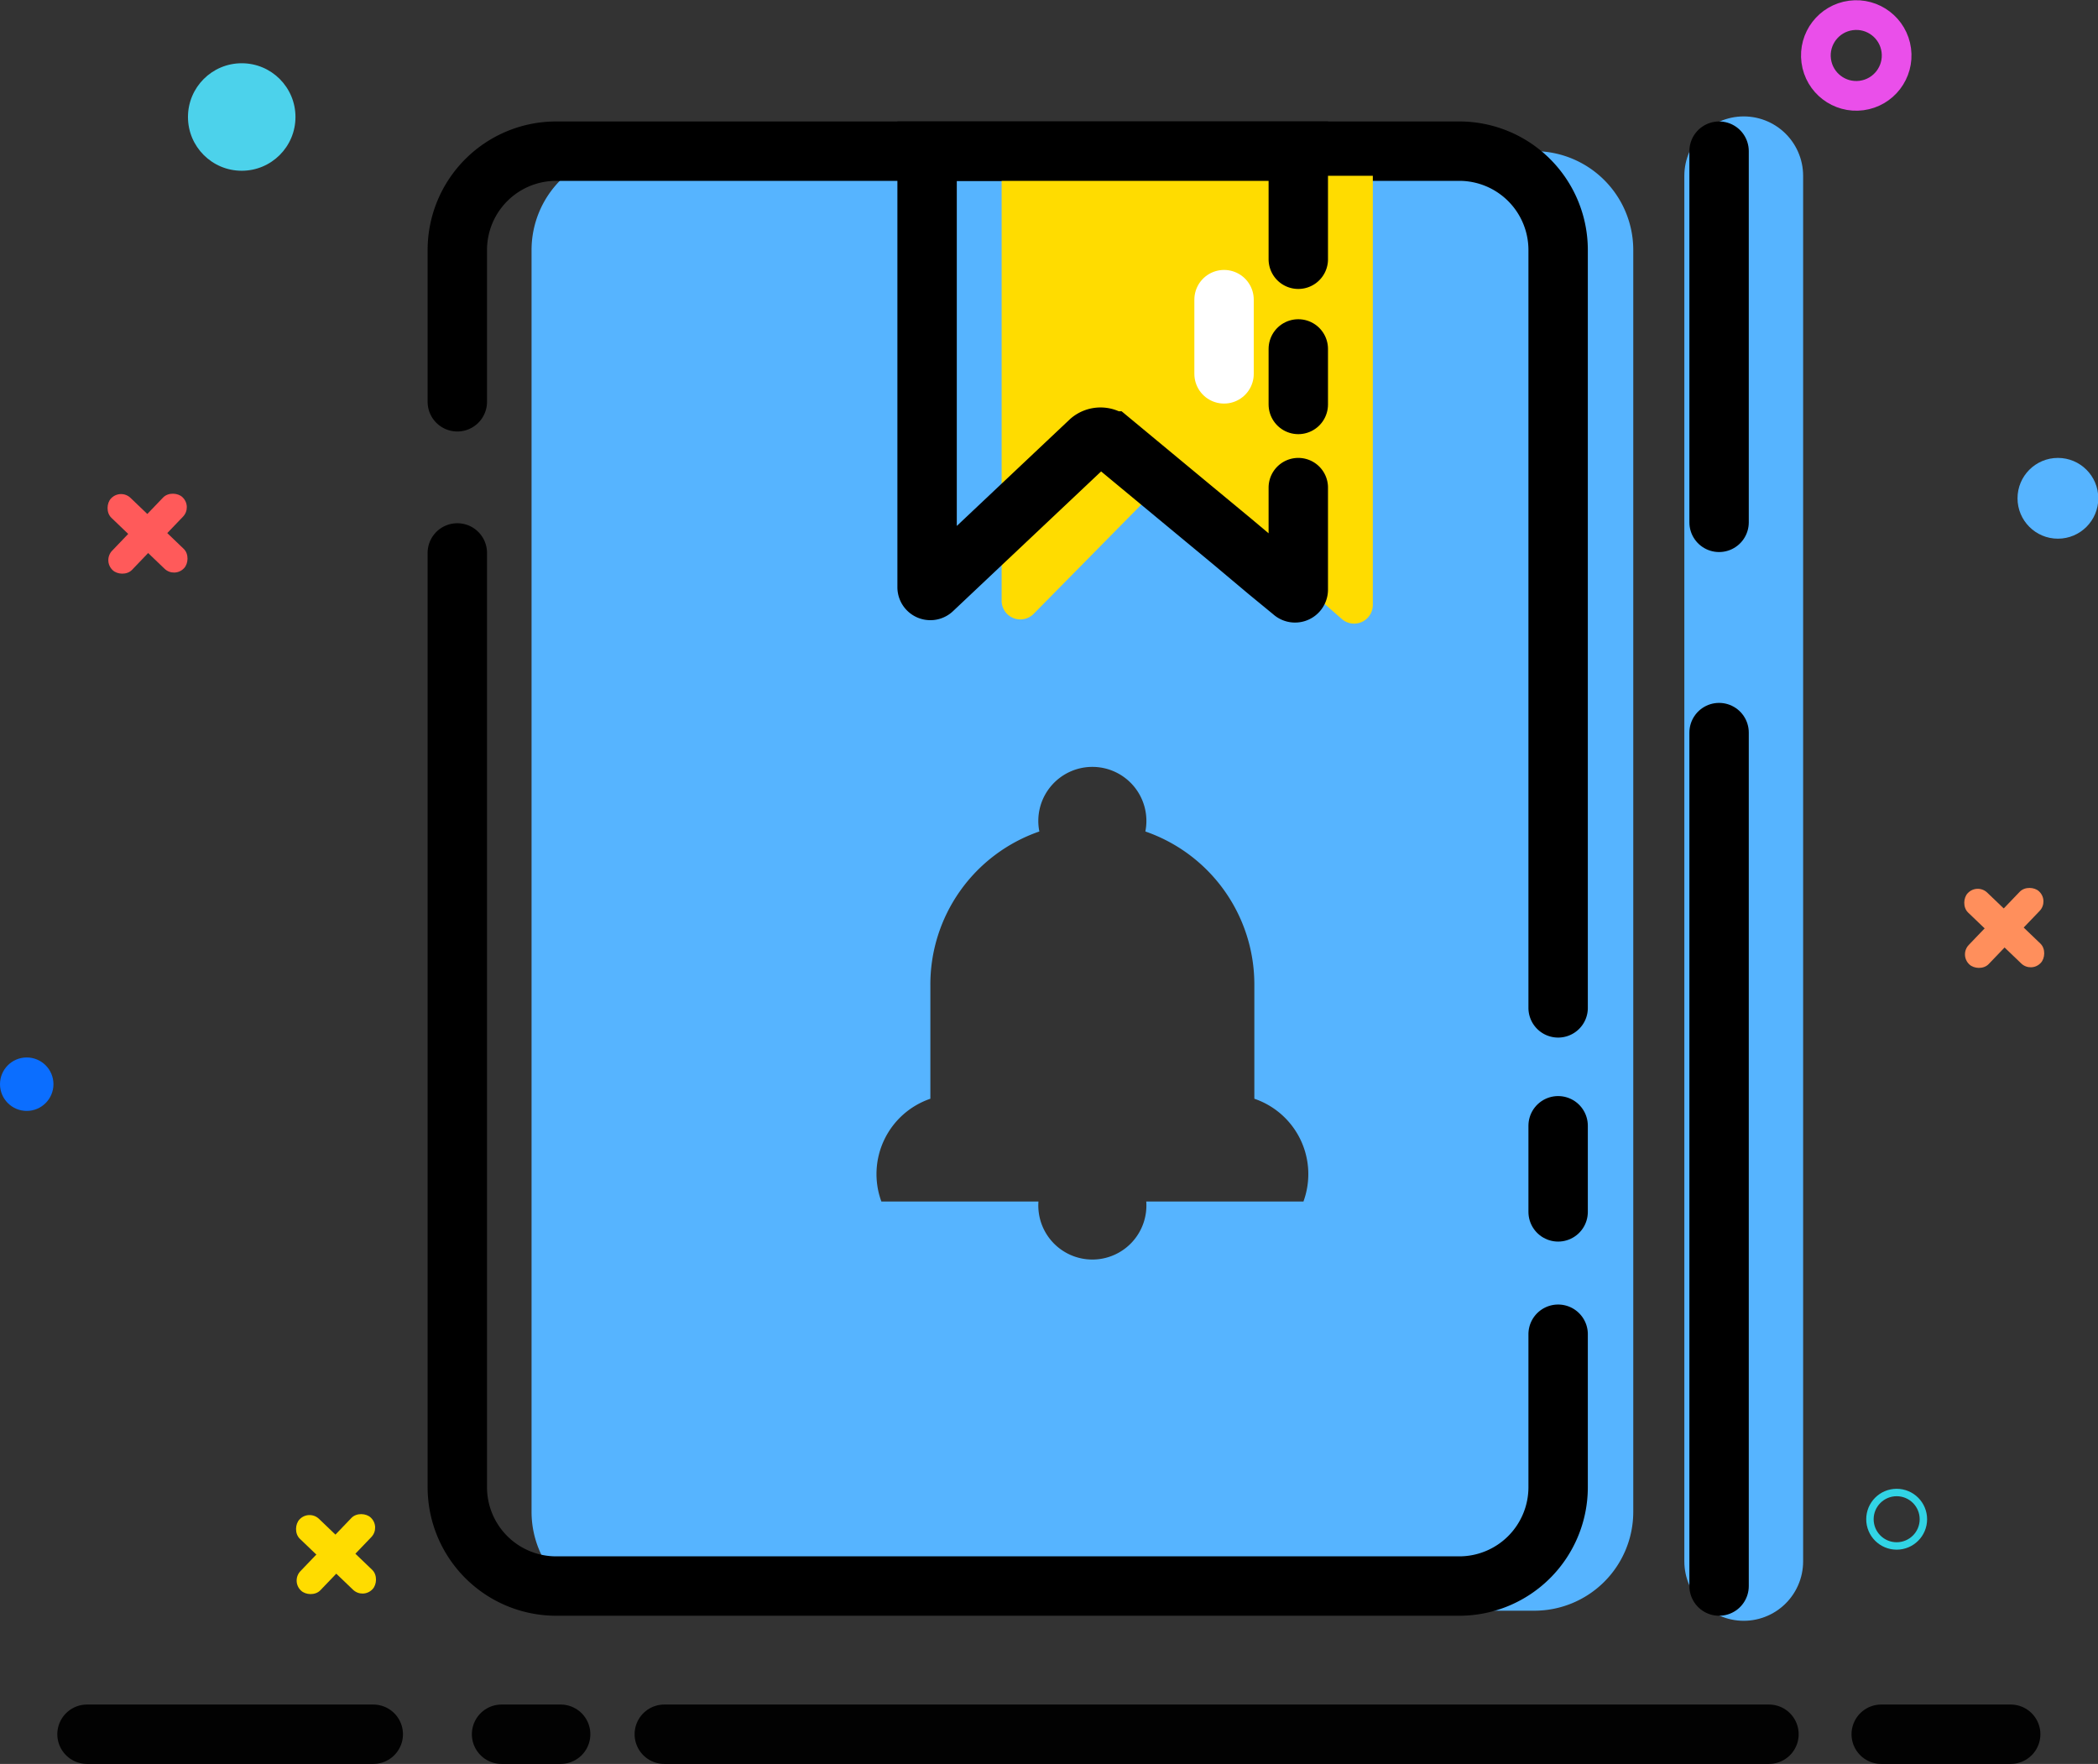 <svg xmlns="http://www.w3.org/2000/svg" viewBox="0 0 70.65 59.4"><rect x="0" y="0" width="70.65" height="59.4" fill="#333333" stroke="none"/><defs><style>.cls-1{fill:#4cd2eb;}.cls-2{fill:#ff5a5a;}.cls-3{fill:#ffdc00;}.cls-4{fill:#0b6eff;}.cls-10,.cls-11,.cls-12,.cls-5,.cls-8,.cls-9{fill:none;stroke-miterlimit:10;}.cls-5{stroke:#ea4fea;}.cls-6{fill:#ff8f5c;}.cls-7{fill:#56b4ff;}.cls-8{stroke:#31d4e5;stroke-width:0.25px;}.cls-9{stroke:#020202;}.cls-10,.cls-11,.cls-12,.cls-9{stroke-linecap:round;}.cls-10,.cls-12,.cls-9{stroke-width:2px;}.cls-10{stroke:#000;}.cls-11{stroke:#56b4ff;stroke-width:4px;}.cls-12{stroke:#fff;}</style></defs><title>课时提醒</title><g id="图层_2" data-name="图层 2"><g id="图层_1-2" data-name="图层 1"><circle class="cls-1" cx="8.14" cy="3.94" r="1.81"/><rect class="cls-2" x="3.27" y="17.5" width="3.4" height="0.93" rx="0.46" ry="0.46" transform="translate(-11.44 9.13) rotate(-46.22)"/><rect class="cls-2" x="3.27" y="17.5" width="3.4" height="0.93" rx="0.46" ry="0.46" transform="translate(13.81 1.55) rotate(43.78)"/><rect class="cls-3" x="9.61" y="51.87" width="3.4" height="0.93" rx="0.46" ry="0.46" transform="translate(-34.3 24.29) rotate(-46.22)"/><rect class="cls-3" x="9.61" y="51.87" width="3.4" height="0.93" rx="0.46" ry="0.46" transform="translate(39.36 6.73) rotate(43.78)"/><circle class="cls-4" cx="0.9" cy="36.51" r="0.9"/><circle class="cls-5" cx="62.51" cy="1.86" r="1.36" transform="translate(0.3 8.27) rotate(-7.58)"/><rect class="cls-6" x="65.79" y="30.79" width="3.4" height="0.93" rx="0.46" ry="0.46" transform="translate(-1.77 58.35) rotate(-46.22)"/><rect class="cls-6" x="65.79" y="30.79" width="3.4" height="0.93" rx="0.46" ry="0.46" transform="translate(40.39 -38.01) rotate(43.78)"/><circle class="cls-7" cx="69.3" cy="16.78" r="1.36"/><circle class="cls-8" cx="63.87" cy="51.16" r="0.9"/><line class="cls-9" x1="63.35" y1="58.4" x2="67.71" y2="58.4"/><line class="cls-9" x1="22.37" y1="58.4" x2="59.57" y2="58.4"/><line class="cls-9" x1="2.93" y1="58.4" x2="12.57" y2="58.4"/><line class="cls-9" x1="16.89" y1="58.4" x2="18.88" y2="58.4"/><path class="cls-7" d="M51.64,5.09H21.23a3.33,3.33,0,0,0-3.33,3.33V50.91a3.33,3.33,0,0,0,3.33,3.33H51.64A3.33,3.33,0,0,0,55,50.91V8.42A3.33,3.33,0,0,0,51.64,5.09ZM43.89,40.46H38.6a1.82,1.82,0,1,1-3.63,0H29.68A2.68,2.68,0,0,1,31.33,37V33.2h0A5.45,5.45,0,0,1,35,28a1.82,1.82,0,1,1,3.57,0,5.45,5.45,0,0,1,3.67,5.15h0V37a2.68,2.68,0,0,1,1.65,3.47Z"/><path class="cls-10" d="M52.47,44.93v5.15a3.33,3.33,0,0,1-3.33,3.33H18.73a3.33,3.33,0,0,1-3.33-3.33V18.62"/><line class="cls-10" x1="52.47" y1="37.91" x2="52.47" y2="40.81"/><path class="cls-10" d="M15.4,13.53V8.42a3.33,3.33,0,0,1,3.33-3.33H49.14a3.33,3.33,0,0,1,3.33,3.33V33.94"/><path class="cls-3" d="M45.18,20.84l-4.9-4.29a1,1,0,0,0-1.41,0L34.8,20.68a.63.63,0,0,1-1.07-.44V5.92h12.5V20.37A.63.63,0,0,1,45.18,20.84Z"/><line class="cls-10" x1="43.72" y1="11.75" x2="43.72" y2="13.62"/><path class="cls-10" d="M43.72,16.42v3.43a.11.11,0,0,1-.19.08l-.84-.69-1.19-1-1.28-1.06-2.81-2.33a.54.54,0,0,0-.7,0l-5.3,5a.11.11,0,0,1-.19-.08V5.09h12.5V8.73"/><line class="cls-11" x1="58.72" y1="5.92" x2="58.72" y2="52.58"/><line class="cls-10" x1="57.89" y1="24.67" x2="57.89" y2="53.41"/><line class="cls-10" x1="57.89" y1="5.09" x2="57.89" y2="17.59"/><line class="cls-12" x1="41.22" y1="10.09" x2="41.22" y2="12.59"/></g></g></svg>